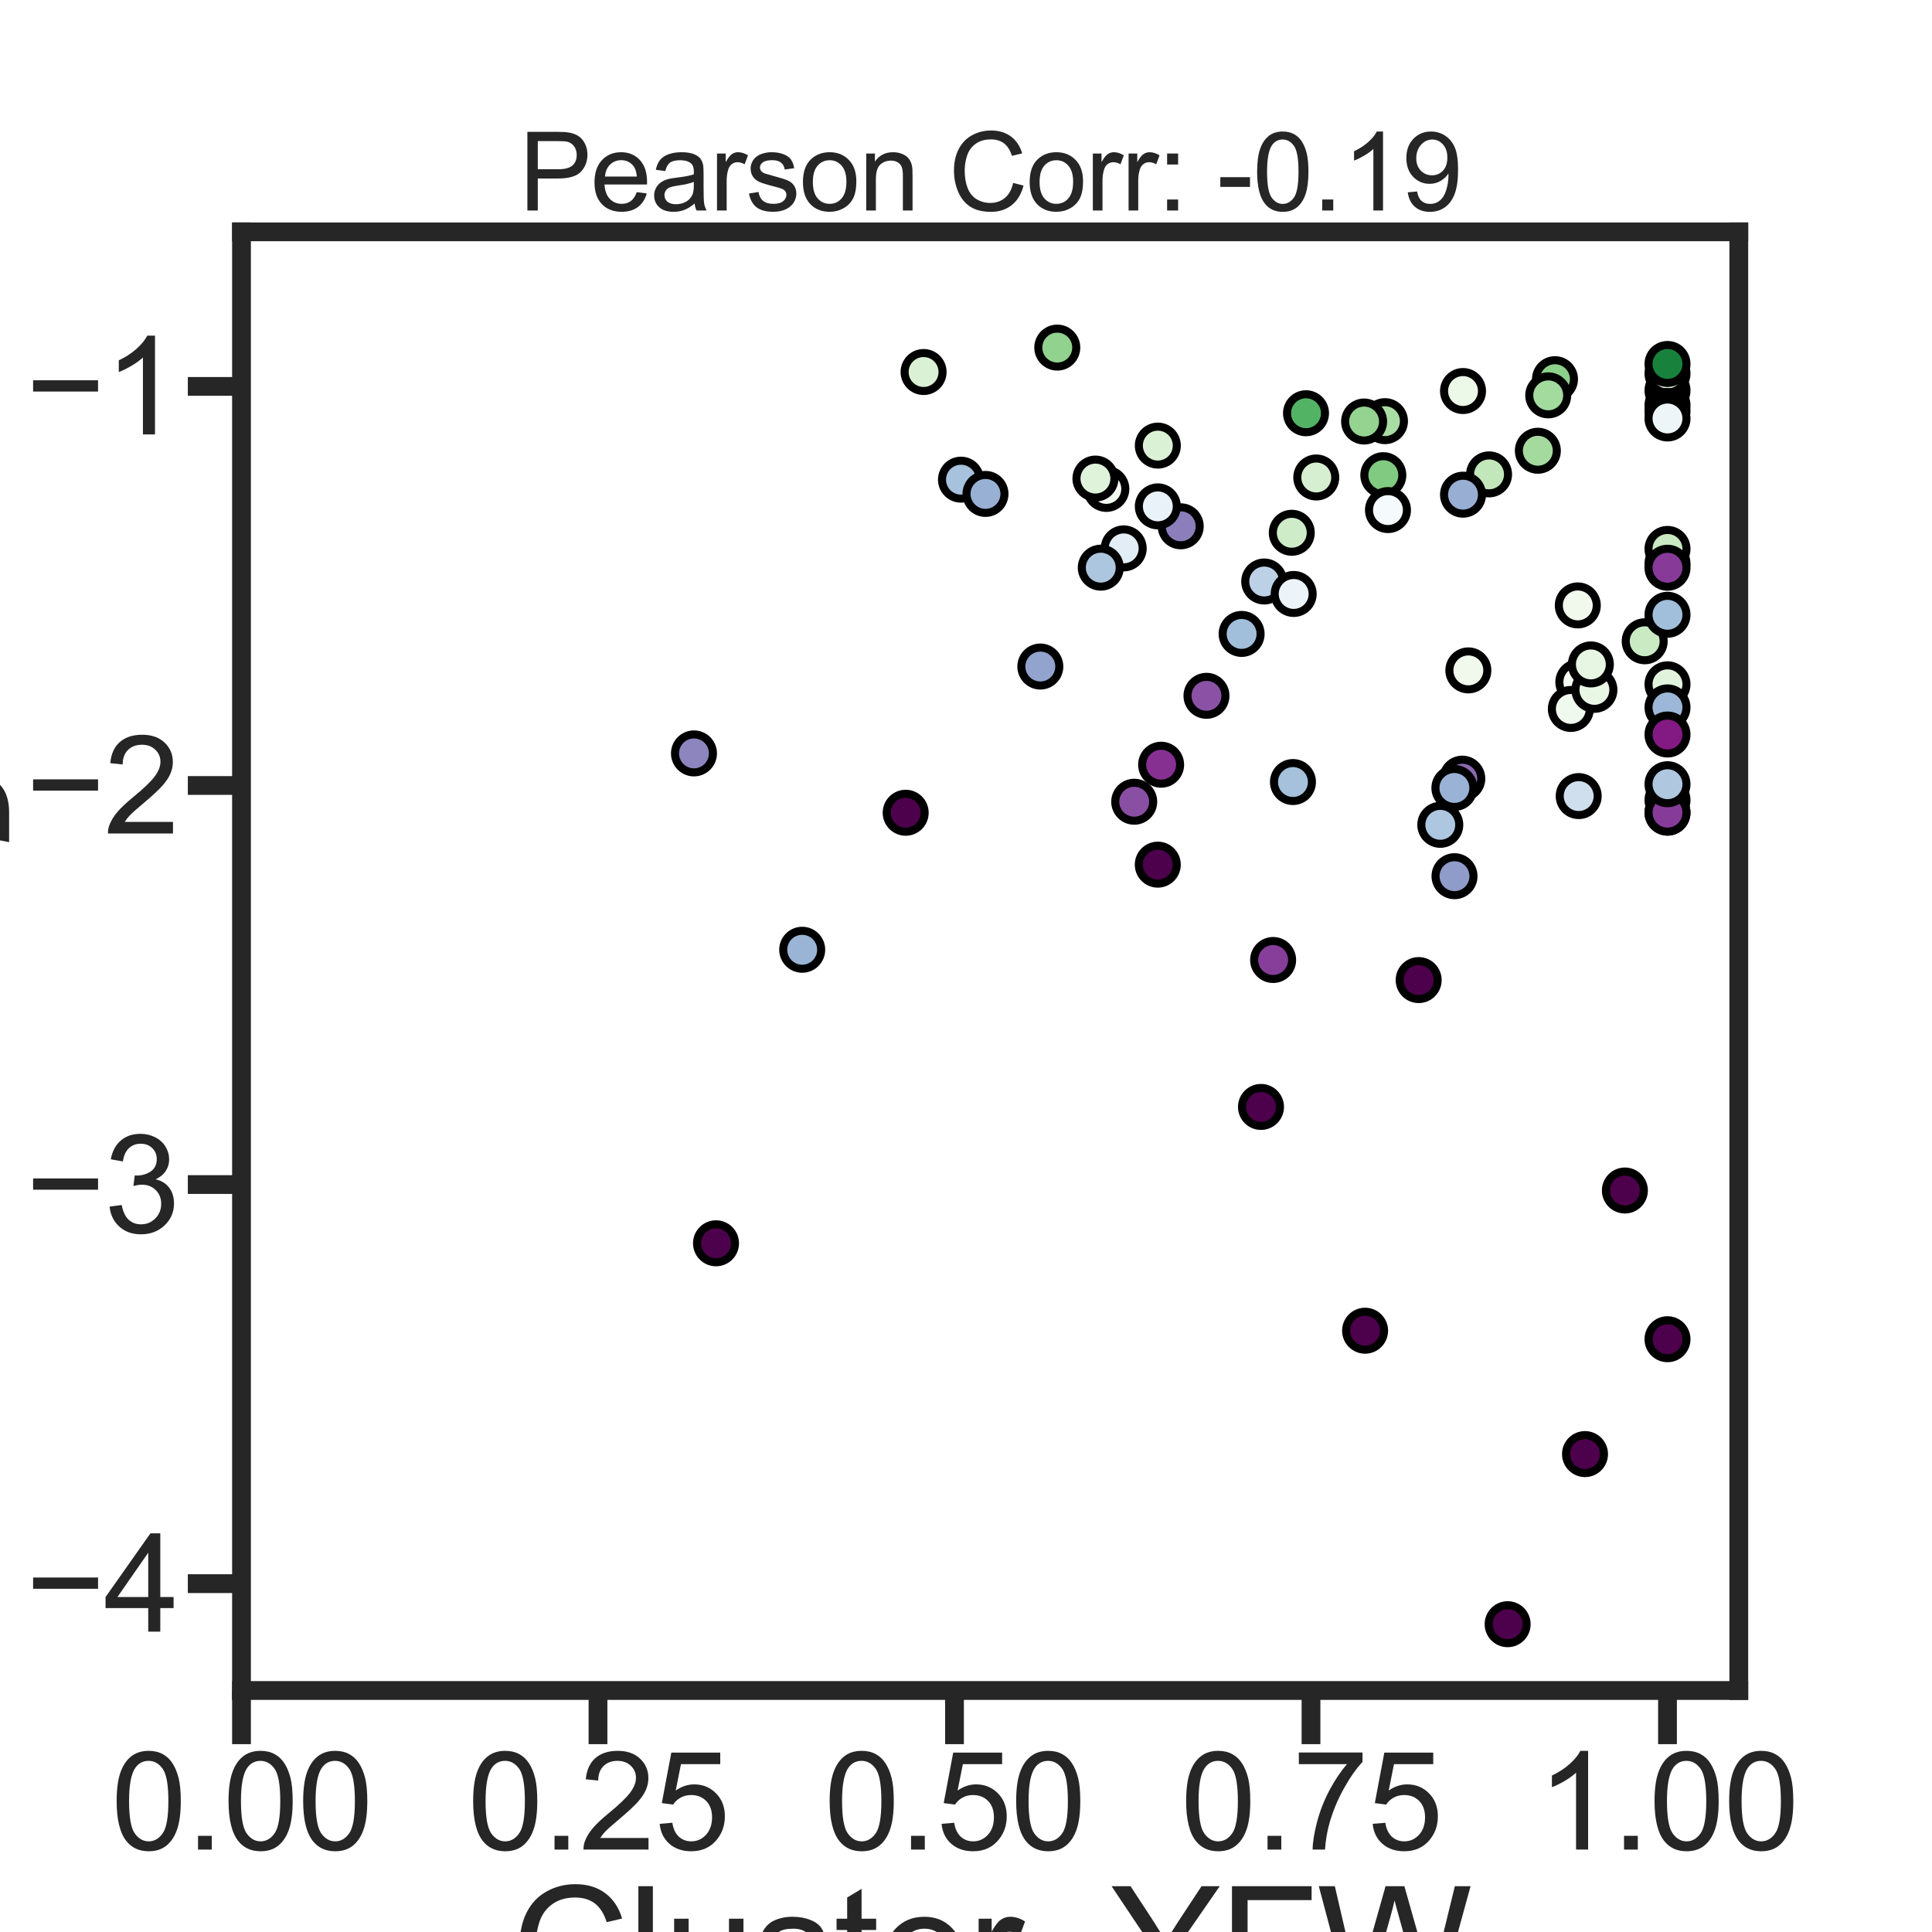 <?xml version="1.0" encoding="utf-8" standalone="no"?>
<!DOCTYPE svg PUBLIC "-//W3C//DTD SVG 1.1//EN"
  "http://www.w3.org/Graphics/SVG/1.1/DTD/svg11.dtd">
<svg xmlns:xlink="http://www.w3.org/1999/xlink" width="720pt" height="720pt" viewBox="0 0 720 720" xmlns="http://www.w3.org/2000/svg" version="1.1">
 <defs>
  <style type="text/css">*{stroke-linejoin: round; stroke-linecap: butt}</style>
 </defs>
 <g id="figure_1">
  <g id="patch_1">
   <path d="M 0 720 
L 720 720 
L 720 0 
L 0 0 
z
" style="fill: #ffffff"/>
  </g>
  <g id="axes_1">
   <g id="patch_2">
    <path d="M 90 630 
L 648 630 
L 648 86.4 
L 90 86.4 
z
" style="fill: #ffffff"/>
   </g>
   <g id="matplotlib.axis_1">
    <g id="xtick_1">
     <g id="line2d_1">
      <defs>
       <path id="m88e25bbb53" d="M 0 0 
L 0 20 
" style="stroke: #262626; stroke-width: 7"/>
      </defs>
      <g>
       <use xlink:href="#m88e25bbb53" x="90" y="630" style="fill: #262626; stroke: #262626; stroke-width: 7"/>
      </g>
     </g>
     <g id="text_1">
      <!-- 0.00 -->
      <g style="fill: #262626" transform="translate(41.348 689.289)scale(0.5 -0.5)">
       <defs>
        <path id="ArialMT-30" d="M 266 2259 
Q 266 3072 433 3567 
Q 600 4063 929 4331 
Q 1259 4600 1759 4600 
Q 2128 4600 2406 4451 
Q 2684 4303 2865 4023 
Q 3047 3744 3150 3342 
Q 3253 2941 3253 2259 
Q 3253 1453 3087 958 
Q 2922 463 2592 192 
Q 2263 -78 1759 -78 
Q 1097 -78 719 397 
Q 266 969 266 2259 
z
M 844 2259 
Q 844 1131 1108 757 
Q 1372 384 1759 384 
Q 2147 384 2411 759 
Q 2675 1134 2675 2259 
Q 2675 3391 2411 3762 
Q 2147 4134 1753 4134 
Q 1366 4134 1134 3806 
Q 844 3388 844 2259 
z
" transform="scale(0.016)"/>
        <path id="ArialMT-2e" d="M 581 0 
L 581 641 
L 1222 641 
L 1222 0 
L 581 0 
z
" transform="scale(0.016)"/>
       </defs>
       <use xlink:href="#ArialMT-30"/>
       <use xlink:href="#ArialMT-2e" x="55.615"/>
       <use xlink:href="#ArialMT-30" x="83.398"/>
       <use xlink:href="#ArialMT-30" x="139.014"/>
      </g>
     </g>
    </g>
    <g id="xtick_2">
     <g id="line2d_2">
      <g>
       <use xlink:href="#m88e25bbb53" x="222.857" y="630" style="fill: #262626; stroke: #262626; stroke-width: 7"/>
      </g>
     </g>
     <g id="text_2">
      <!-- 0.25 -->
      <g style="fill: #262626" transform="translate(174.205 689.289)scale(0.5 -0.5)">
       <defs>
        <path id="ArialMT-32" d="M 3222 541 
L 3222 0 
L 194 0 
Q 188 203 259 391 
Q 375 700 629 1000 
Q 884 1300 1366 1694 
Q 2113 2306 2375 2664 
Q 2638 3022 2638 3341 
Q 2638 3675 2398 3904 
Q 2159 4134 1775 4134 
Q 1369 4134 1125 3890 
Q 881 3647 878 3216 
L 300 3275 
Q 359 3922 746 4261 
Q 1134 4600 1788 4600 
Q 2447 4600 2831 4234 
Q 3216 3869 3216 3328 
Q 3216 3053 3103 2787 
Q 2991 2522 2730 2228 
Q 2469 1934 1863 1422 
Q 1356 997 1212 845 
Q 1069 694 975 541 
L 3222 541 
z
" transform="scale(0.016)"/>
        <path id="ArialMT-35" d="M 266 1200 
L 856 1250 
Q 922 819 1161 601 
Q 1400 384 1738 384 
Q 2144 384 2425 690 
Q 2706 997 2706 1503 
Q 2706 1984 2436 2262 
Q 2166 2541 1728 2541 
Q 1456 2541 1237 2417 
Q 1019 2294 894 2097 
L 366 2166 
L 809 4519 
L 3088 4519 
L 3088 3981 
L 1259 3981 
L 1013 2750 
Q 1425 3038 1878 3038 
Q 2478 3038 2890 2622 
Q 3303 2206 3303 1553 
Q 3303 931 2941 478 
Q 2500 -78 1738 -78 
Q 1113 -78 717 272 
Q 322 622 266 1200 
z
" transform="scale(0.016)"/>
       </defs>
       <use xlink:href="#ArialMT-30"/>
       <use xlink:href="#ArialMT-2e" x="55.615"/>
       <use xlink:href="#ArialMT-32" x="83.398"/>
       <use xlink:href="#ArialMT-35" x="139.014"/>
      </g>
     </g>
    </g>
    <g id="xtick_3">
     <g id="line2d_3">
      <g>
       <use xlink:href="#m88e25bbb53" x="355.714" y="630" style="fill: #262626; stroke: #262626; stroke-width: 7"/>
      </g>
     </g>
     <g id="text_3">
      <!-- 0.50 -->
      <g style="fill: #262626" transform="translate(307.062 689.289)scale(0.5 -0.5)">
       <use xlink:href="#ArialMT-30"/>
       <use xlink:href="#ArialMT-2e" x="55.615"/>
       <use xlink:href="#ArialMT-35" x="83.398"/>
       <use xlink:href="#ArialMT-30" x="139.014"/>
      </g>
     </g>
    </g>
    <g id="xtick_4">
     <g id="line2d_4">
      <g>
       <use xlink:href="#m88e25bbb53" x="488.571" y="630" style="fill: #262626; stroke: #262626; stroke-width: 7"/>
      </g>
     </g>
     <g id="text_4">
      <!-- 0.75 -->
      <g style="fill: #262626" transform="translate(439.919 689.289)scale(0.5 -0.5)">
       <defs>
        <path id="ArialMT-37" d="M 303 3981 
L 303 4522 
L 3269 4522 
L 3269 4084 
Q 2831 3619 2401 2847 
Q 1972 2075 1738 1259 
Q 1569 684 1522 0 
L 944 0 
Q 953 541 1156 1306 
Q 1359 2072 1739 2783 
Q 2119 3494 2547 3981 
L 303 3981 
z
" transform="scale(0.016)"/>
       </defs>
       <use xlink:href="#ArialMT-30"/>
       <use xlink:href="#ArialMT-2e" x="55.615"/>
       <use xlink:href="#ArialMT-37" x="83.398"/>
       <use xlink:href="#ArialMT-35" x="139.014"/>
      </g>
     </g>
    </g>
    <g id="xtick_5">
     <g id="line2d_5">
      <g>
       <use xlink:href="#m88e25bbb53" x="621.429" y="630" style="fill: #262626; stroke: #262626; stroke-width: 7"/>
      </g>
     </g>
     <g id="text_5">
      <!-- 1.00 -->
      <g style="fill: #262626" transform="translate(572.776 689.289)scale(0.5 -0.5)">
       <defs>
        <path id="ArialMT-31" d="M 2384 0 
L 1822 0 
L 1822 3584 
Q 1619 3391 1289 3197 
Q 959 3003 697 2906 
L 697 3450 
Q 1169 3672 1522 3987 
Q 1875 4303 2022 4600 
L 2384 4600 
L 2384 0 
z
" transform="scale(0.016)"/>
       </defs>
       <use xlink:href="#ArialMT-31"/>
       <use xlink:href="#ArialMT-2e" x="55.615"/>
       <use xlink:href="#ArialMT-30" x="83.398"/>
       <use xlink:href="#ArialMT-30" x="139.014"/>
      </g>
     </g>
    </g>
    <g id="text_6">
     <!-- Cluster_YFW -->
     <g style="fill: #262626" transform="translate(190.645 746.905)scale(0.6 -0.6)">
      <defs>
       <path id="ArialMT-43" d="M 3763 1606 
L 4369 1453 
Q 4178 706 3683 314 
Q 3188 -78 2472 -78 
Q 1731 -78 1267 223 
Q 803 525 561 1097 
Q 319 1669 319 2325 
Q 319 3041 592 3573 
Q 866 4106 1370 4382 
Q 1875 4659 2481 4659 
Q 3169 4659 3637 4309 
Q 4106 3959 4291 3325 
L 3694 3184 
Q 3534 3684 3231 3912 
Q 2928 4141 2469 4141 
Q 1941 4141 1586 3887 
Q 1231 3634 1087 3207 
Q 944 2781 944 2328 
Q 944 1744 1114 1308 
Q 1284 872 1643 656 
Q 2003 441 2422 441 
Q 2931 441 3284 734 
Q 3638 1028 3763 1606 
z
" transform="scale(0.016)"/>
       <path id="ArialMT-6c" d="M 409 0 
L 409 4581 
L 972 4581 
L 972 0 
L 409 0 
z
" transform="scale(0.016)"/>
       <path id="ArialMT-75" d="M 2597 0 
L 2597 488 
Q 2209 -75 1544 -75 
Q 1250 -75 995 37 
Q 741 150 617 320 
Q 494 491 444 738 
Q 409 903 409 1263 
L 409 3319 
L 972 3319 
L 972 1478 
Q 972 1038 1006 884 
Q 1059 663 1231 536 
Q 1403 409 1656 409 
Q 1909 409 2131 539 
Q 2353 669 2445 892 
Q 2538 1116 2538 1541 
L 2538 3319 
L 3100 3319 
L 3100 0 
L 2597 0 
z
" transform="scale(0.016)"/>
       <path id="ArialMT-73" d="M 197 991 
L 753 1078 
Q 800 744 1014 566 
Q 1228 388 1613 388 
Q 2000 388 2187 545 
Q 2375 703 2375 916 
Q 2375 1106 2209 1216 
Q 2094 1291 1634 1406 
Q 1016 1563 777 1677 
Q 538 1791 414 1992 
Q 291 2194 291 2438 
Q 291 2659 392 2848 
Q 494 3038 669 3163 
Q 800 3259 1026 3326 
Q 1253 3394 1513 3394 
Q 1903 3394 2198 3281 
Q 2494 3169 2634 2976 
Q 2775 2784 2828 2463 
L 2278 2388 
Q 2241 2644 2061 2787 
Q 1881 2931 1553 2931 
Q 1166 2931 1000 2803 
Q 834 2675 834 2503 
Q 834 2394 903 2306 
Q 972 2216 1119 2156 
Q 1203 2125 1616 2013 
Q 2213 1853 2448 1751 
Q 2684 1650 2818 1456 
Q 2953 1263 2953 975 
Q 2953 694 2789 445 
Q 2625 197 2315 61 
Q 2006 -75 1616 -75 
Q 969 -75 630 194 
Q 291 463 197 991 
z
" transform="scale(0.016)"/>
       <path id="ArialMT-74" d="M 1650 503 
L 1731 6 
Q 1494 -44 1306 -44 
Q 1000 -44 831 53 
Q 663 150 594 308 
Q 525 466 525 972 
L 525 2881 
L 113 2881 
L 113 3319 
L 525 3319 
L 525 4141 
L 1084 4478 
L 1084 3319 
L 1650 3319 
L 1650 2881 
L 1084 2881 
L 1084 941 
Q 1084 700 1114 631 
Q 1144 563 1211 522 
Q 1278 481 1403 481 
Q 1497 481 1650 503 
z
" transform="scale(0.016)"/>
       <path id="ArialMT-65" d="M 2694 1069 
L 3275 997 
Q 3138 488 2766 206 
Q 2394 -75 1816 -75 
Q 1088 -75 661 373 
Q 234 822 234 1631 
Q 234 2469 665 2931 
Q 1097 3394 1784 3394 
Q 2450 3394 2872 2941 
Q 3294 2488 3294 1666 
Q 3294 1616 3291 1516 
L 816 1516 
Q 847 969 1125 678 
Q 1403 388 1819 388 
Q 2128 388 2347 550 
Q 2566 713 2694 1069 
z
M 847 1978 
L 2700 1978 
Q 2663 2397 2488 2606 
Q 2219 2931 1791 2931 
Q 1403 2931 1139 2672 
Q 875 2413 847 1978 
z
" transform="scale(0.016)"/>
       <path id="ArialMT-72" d="M 416 0 
L 416 3319 
L 922 3319 
L 922 2816 
Q 1116 3169 1280 3281 
Q 1444 3394 1641 3394 
Q 1925 3394 2219 3213 
L 2025 2691 
Q 1819 2813 1613 2813 
Q 1428 2813 1281 2702 
Q 1134 2591 1072 2394 
Q 978 2094 978 1738 
L 978 0 
L 416 0 
z
" transform="scale(0.016)"/>
       <path id="ArialMT-5f" d="M -97 -1272 
L -97 -866 
L 3631 -866 
L 3631 -1272 
L -97 -1272 
z
" transform="scale(0.016)"/>
       <path id="ArialMT-59" d="M 1784 0 
L 1784 1941 
L 19 4581 
L 756 4581 
L 1659 3200 
Q 1909 2813 2125 2425 
Q 2331 2784 2625 3234 
L 3513 4581 
L 4219 4581 
L 2391 1941 
L 2391 0 
L 1784 0 
z
" transform="scale(0.016)"/>
       <path id="ArialMT-46" d="M 525 0 
L 525 4581 
L 3616 4581 
L 3616 4041 
L 1131 4041 
L 1131 2622 
L 3281 2622 
L 3281 2081 
L 1131 2081 
L 1131 0 
L 525 0 
z
" transform="scale(0.016)"/>
       <path id="ArialMT-57" d="M 1294 0 
L 78 4581 
L 700 4581 
L 1397 1578 
Q 1509 1106 1591 641 
Q 1766 1375 1797 1488 
L 2669 4581 
L 3400 4581 
L 4056 2263 
Q 4303 1400 4413 641 
Q 4500 1075 4641 1638 
L 5359 4581 
L 5969 4581 
L 4713 0 
L 4128 0 
L 3163 3491 
Q 3041 3928 3019 4028 
Q 2947 3713 2884 3491 
L 1913 0 
L 1294 0 
z
" transform="scale(0.016)"/>
      </defs>
      <use xlink:href="#ArialMT-43"/>
      <use xlink:href="#ArialMT-6c" x="72.217"/>
      <use xlink:href="#ArialMT-75" x="94.434"/>
      <use xlink:href="#ArialMT-73" x="150.049"/>
      <use xlink:href="#ArialMT-74" x="200.049"/>
      <use xlink:href="#ArialMT-65" x="227.832"/>
      <use xlink:href="#ArialMT-72" x="283.447"/>
      <use xlink:href="#ArialMT-5f" x="316.748"/>
      <use xlink:href="#ArialMT-59" x="372.363"/>
      <use xlink:href="#ArialMT-46" x="439.062"/>
      <use xlink:href="#ArialMT-57" x="500.146"/>
     </g>
    </g>
   </g>
   <g id="matplotlib.axis_2">
    <g id="ytick_1">
     <g id="line2d_6">
      <defs>
       <path id="m5e2b779345" d="M 0 0 
L -20 0 
" style="stroke: #262626; stroke-width: 7"/>
      </defs>
      <g>
       <use xlink:href="#m5e2b779345" x="90" y="590.175" style="fill: #262626; stroke: #262626; stroke-width: 7"/>
      </g>
     </g>
     <g id="text_7">
      <!-- −4 -->
      <g style="fill: #262626" transform="translate(9.492 608.07)scale(0.5 -0.5)">
       <defs>
        <path id="ArialMT-2212" d="M 3381 1997 
L 356 1997 
L 356 2522 
L 3381 2522 
L 3381 1997 
z
" transform="scale(0.016)"/>
        <path id="ArialMT-34" d="M 2069 0 
L 2069 1097 
L 81 1097 
L 81 1613 
L 2172 4581 
L 2631 4581 
L 2631 1613 
L 3250 1613 
L 3250 1097 
L 2631 1097 
L 2631 0 
L 2069 0 
z
M 2069 1613 
L 2069 3678 
L 634 1613 
L 2069 1613 
z
" transform="scale(0.016)"/>
       </defs>
       <use xlink:href="#ArialMT-2212"/>
       <use xlink:href="#ArialMT-34" x="58.398"/>
      </g>
     </g>
    </g>
    <g id="ytick_2">
     <g id="line2d_7">
      <g>
       <use xlink:href="#m5e2b779345" x="90" y="441.449" style="fill: #262626; stroke: #262626; stroke-width: 7"/>
      </g>
     </g>
     <g id="text_8">
      <!-- −3 -->
      <g style="fill: #262626" transform="translate(9.492 459.344)scale(0.5 -0.5)">
       <defs>
        <path id="ArialMT-33" d="M 269 1209 
L 831 1284 
Q 928 806 1161 595 
Q 1394 384 1728 384 
Q 2125 384 2398 659 
Q 2672 934 2672 1341 
Q 2672 1728 2419 1979 
Q 2166 2231 1775 2231 
Q 1616 2231 1378 2169 
L 1441 2663 
Q 1497 2656 1531 2656 
Q 1891 2656 2178 2843 
Q 2466 3031 2466 3422 
Q 2466 3731 2256 3934 
Q 2047 4138 1716 4138 
Q 1388 4138 1169 3931 
Q 950 3725 888 3313 
L 325 3413 
Q 428 3978 793 4289 
Q 1159 4600 1703 4600 
Q 2078 4600 2393 4439 
Q 2709 4278 2876 4000 
Q 3044 3722 3044 3409 
Q 3044 3113 2884 2869 
Q 2725 2625 2413 2481 
Q 2819 2388 3044 2092 
Q 3269 1797 3269 1353 
Q 3269 753 2831 336 
Q 2394 -81 1725 -81 
Q 1122 -81 723 278 
Q 325 638 269 1209 
z
" transform="scale(0.016)"/>
       </defs>
       <use xlink:href="#ArialMT-2212"/>
       <use xlink:href="#ArialMT-33" x="58.398"/>
      </g>
     </g>
    </g>
    <g id="ytick_3">
     <g id="line2d_8">
      <g>
       <use xlink:href="#m5e2b779345" x="90" y="292.724" style="fill: #262626; stroke: #262626; stroke-width: 7"/>
      </g>
     </g>
     <g id="text_9">
      <!-- −2 -->
      <g style="fill: #262626" transform="translate(9.492 310.618)scale(0.5 -0.5)">
       <use xlink:href="#ArialMT-2212"/>
       <use xlink:href="#ArialMT-32" x="58.398"/>
      </g>
     </g>
    </g>
    <g id="ytick_4">
     <g id="line2d_9">
      <g>
       <use xlink:href="#m5e2b779345" x="90" y="143.998" style="fill: #262626; stroke: #262626; stroke-width: 7"/>
      </g>
     </g>
     <g id="text_10">
      <!-- −1 -->
      <g style="fill: #262626" transform="translate(9.492 161.892)scale(0.5 -0.5)">
       <use xlink:href="#ArialMT-2212"/>
       <use xlink:href="#ArialMT-31" x="58.398"/>
      </g>
     </g>
    </g>
    <g id="text_11">
     <!-- $\Delta S/k_B$  -->
     <g style="fill: #262626" transform="translate(-6.433 449.1)rotate(-90)scale(0.6 -0.6)">
      <defs>
       <path id="DejaVuSans-394" d="M 2188 4044 
L 906 525 
L 3472 525 
L 2188 4044 
z
M 50 0 
L 1831 4666 
L 2547 4666 
L 4325 0 
L 50 0 
z
" transform="scale(0.016)"/>
       <path id="DejaVuSans-Oblique-53" d="M 3859 4513 
L 3738 3897 
Q 3422 4066 3111 4152 
Q 2800 4238 2509 4238 
Q 1944 4238 1609 3991 
Q 1275 3744 1275 3334 
Q 1275 3109 1398 2989 
Q 1522 2869 2034 2731 
L 2413 2638 
Q 3053 2472 3303 2217 
Q 3553 1963 3553 1503 
Q 3553 797 2998 353 
Q 2444 -91 1538 -91 
Q 1166 -91 791 -17 
Q 416 56 38 206 
L 166 856 
Q 513 641 861 531 
Q 1209 422 1556 422 
Q 2147 422 2503 684 
Q 2859 947 2859 1369 
Q 2859 1650 2717 1795 
Q 2575 1941 2106 2059 
L 1728 2156 
Q 1081 2325 845 2545 
Q 609 2766 609 3163 
Q 609 3859 1145 4304 
Q 1681 4750 2541 4750 
Q 2875 4750 3203 4690 
Q 3531 4631 3859 4513 
z
" transform="scale(0.016)"/>
       <path id="DejaVuSans-2f" d="M 1625 4666 
L 2156 4666 
L 531 -594 
L 0 -594 
L 1625 4666 
z
" transform="scale(0.016)"/>
       <path id="DejaVuSans-Oblique-6b" d="M 1172 4863 
L 1747 4863 
L 1197 2028 
L 3169 3500 
L 3916 3500 
L 1716 1825 
L 3322 0 
L 2625 0 
L 1131 1709 
L 800 0 
L 225 0 
L 1172 4863 
z
" transform="scale(0.016)"/>
       <path id="DejaVuSans-Oblique-42" d="M 1081 4666 
L 2694 4666 
Q 3350 4666 3675 4422 
Q 4000 4178 4000 3688 
Q 4000 3238 3720 2911 
Q 3441 2584 2988 2516 
Q 3375 2428 3569 2181 
Q 3763 1934 3763 1522 
Q 3763 819 3242 409 
Q 2722 0 1819 0 
L 172 0 
L 1081 4666 
z
M 1234 2228 
L 903 519 
L 1919 519 
Q 2491 519 2800 781 
Q 3109 1044 3109 1522 
Q 3109 1891 2904 2059 
Q 2700 2228 2247 2228 
L 1234 2228 
z
M 1606 4147 
L 1331 2741 
L 2272 2741 
Q 2775 2741 3058 2959 
Q 3341 3178 3341 3566 
Q 3341 3869 3150 4008 
Q 2959 4147 2541 4147 
L 1606 4147 
z
" transform="scale(0.016)"/>
       <path id="ArialMT-20" transform="scale(0.016)"/>
      </defs>
      <use xlink:href="#DejaVuSans-394" transform="translate(0 0.016)"/>
      <use xlink:href="#DejaVuSans-Oblique-53" transform="translate(68.408 0.016)"/>
      <use xlink:href="#DejaVuSans-2f" transform="translate(131.885 0.016)"/>
      <use xlink:href="#DejaVuSans-Oblique-6b" transform="translate(165.576 0.016)"/>
      <use xlink:href="#DejaVuSans-Oblique-42" transform="translate(223.486 -16.391)scale(0.7)"/>
      <use xlink:href="#ArialMT-20" transform="translate(274.243 0.016)"/>
     </g>
    </g>
   </g>
   <g id="PathCollection_1">
    <defs>
     <path id="C0_0_d51d0d1102" d="M 0 7.071 
C 1.875 7.071 3.674 6.326 5 5 
C 6.326 3.674 7.071 1.875 7.071 -0 
C 7.071 -1.875 6.326 -3.674 5 -5 
C 3.674 -6.326 1.875 -7.071 0 -7.071 
C -1.875 -7.071 -3.674 -6.326 -5 -5 
C -6.326 -3.674 -7.071 -1.875 -7.071 0 
C -7.071 1.875 -6.326 3.674 -5 5 
C -3.674 6.326 -1.875 7.071 0 7.071 
z
"/>
    </defs>
    <g clip-path="url(#p46acad8aa3)">
     <use xlink:href="#C0_0_d51d0d1102" x="588.2" y="254.188" style="fill: #f4fbf2; stroke: #000000; stroke-width: 3"/>
    </g>
    <g clip-path="url(#p46acad8aa3)">
     <use xlink:href="#C0_0_d51d0d1102" x="547.21" y="249.835" style="fill: #f0f9ec; stroke: #000000; stroke-width: 3"/>
    </g>
    <g clip-path="url(#p46acad8aa3)">
     <use xlink:href="#C0_0_d51d0d1102" x="585.406" y="264.205" style="fill: #f0f9ed; stroke: #000000; stroke-width: 3"/>
    </g>
    <g clip-path="url(#p46acad8aa3)">
     <use xlink:href="#C0_0_d51d0d1102" x="621.429" y="255.021" style="fill: #e1f3dc; stroke: #000000; stroke-width: 3"/>
    </g>
    <g clip-path="url(#p46acad8aa3)">
     <use xlink:href="#C0_0_d51d0d1102" x="594.194" y="257.091" style="fill: #e9f7e5; stroke: #000000; stroke-width: 3"/>
    </g>
    <g clip-path="url(#p46acad8aa3)">
     <use xlink:href="#C0_0_d51d0d1102" x="612.93" y="238.986" style="fill: #caeac3; stroke: #000000; stroke-width: 3"/>
    </g>
    <g clip-path="url(#p46acad8aa3)">
     <use xlink:href="#C0_0_d51d0d1102" x="-441.429" y="197.374" style="fill: #e8f6e4; stroke: #000000; stroke-width: 3"/>
    </g>
    <g clip-path="url(#p46acad8aa3)">
     <use xlink:href="#C0_0_d51d0d1102" x="516.137" y="156.951" style="fill: #aadda4; stroke: #000000; stroke-width: 3"/>
    </g>
    <g clip-path="url(#p46acad8aa3)">
     <use xlink:href="#C0_0_d51d0d1102" x="-441.429" y="149.775" style="fill: #84cc83; stroke: #000000; stroke-width: 3"/>
    </g>
    <g clip-path="url(#p46acad8aa3)">
     <use xlink:href="#C0_0_d51d0d1102" x="508.36" y="157.089" style="fill: #94d390; stroke: #000000; stroke-width: 3"/>
    </g>
    <g clip-path="url(#p46acad8aa3)">
     <use xlink:href="#C0_0_d51d0d1102" x="490.537" y="177.944" style="fill: #d6efd0; stroke: #000000; stroke-width: 3"/>
    </g>
    <g clip-path="url(#p46acad8aa3)">
     <use xlink:href="#C0_0_d51d0d1102" x="621.429" y="145.515" style="fill: #c3e7bc; stroke: #000000; stroke-width: 3"/>
    </g>
    <g clip-path="url(#p46acad8aa3)">
     <use xlink:href="#C0_0_d51d0d1102" x="412.302" y="182.202" style="fill: #f4fbf2; stroke: #000000; stroke-width: 3"/>
    </g>
    <g clip-path="url(#p46acad8aa3)">
     <use xlink:href="#C0_0_d51d0d1102" x="-441.429" y="214.864" style="fill: #a8dca2; stroke: #000000; stroke-width: 3"/>
    </g>
    <g clip-path="url(#p46acad8aa3)">
     <use xlink:href="#C0_0_d51d0d1102" x="554.929" y="176.786" style="fill: #c2e7bb; stroke: #000000; stroke-width: 3"/>
    </g>
    <g clip-path="url(#p46acad8aa3)">
     <use xlink:href="#C0_0_d51d0d1102" x="621.429" y="151.029" style="fill: #46ae60; stroke: #000000; stroke-width: 3"/>
    </g>
    <g clip-path="url(#p46acad8aa3)">
     <use xlink:href="#C0_0_d51d0d1102" x="573.113" y="167.978" style="fill: #a4da9e; stroke: #000000; stroke-width: 3"/>
    </g>
    <g clip-path="url(#p46acad8aa3)">
     <use xlink:href="#C0_0_d51d0d1102" x="545.223" y="145.726" style="fill: #ecf8e8; stroke: #000000; stroke-width: 3"/>
    </g>
    <g clip-path="url(#p46acad8aa3)">
     <use xlink:href="#C0_0_d51d0d1102" x="621.429" y="139.213" style="fill: #ddf2d8; stroke: #000000; stroke-width: 3"/>
    </g>
    <g clip-path="url(#p46acad8aa3)">
     <use xlink:href="#C0_0_d51d0d1102" x="-441.429" y="124.077" style="fill: #2d954d; stroke: #000000; stroke-width: 3"/>
    </g>
    <g clip-path="url(#p46acad8aa3)">
     <use xlink:href="#C0_0_d51d0d1102" x="-441.429" y="111.109" style="fill: #6dc072; stroke: #000000; stroke-width: 3"/>
    </g>
    <g clip-path="url(#p46acad8aa3)">
     <use xlink:href="#C0_0_d51d0d1102" x="486.711" y="154.005" style="fill: #52b365; stroke: #000000; stroke-width: 3"/>
    </g>
    <g clip-path="url(#p46acad8aa3)">
     <use xlink:href="#C0_0_d51d0d1102" x="621.429" y="210.031" style="fill: #f1faee; stroke: #000000; stroke-width: 3"/>
    </g>
    <g clip-path="url(#p46acad8aa3)">
     <use xlink:href="#C0_0_d51d0d1102" x="-441.429" y="145.309" style="fill: #75c477; stroke: #000000; stroke-width: 3"/>
    </g>
    <g clip-path="url(#p46acad8aa3)">
     <use xlink:href="#C0_0_d51d0d1102" x="-441.429" y="151.379" style="fill: #84cc83; stroke: #000000; stroke-width: 3"/>
    </g>
    <g clip-path="url(#p46acad8aa3)">
     <use xlink:href="#C0_0_d51d0d1102" x="344.195" y="138.64" style="fill: #dbf1d6; stroke: #000000; stroke-width: 3"/>
    </g>
    <g clip-path="url(#p46acad8aa3)">
     <use xlink:href="#C0_0_d51d0d1102" x="481.409" y="198.551" style="fill: #ceecc8; stroke: #000000; stroke-width: 3"/>
    </g>
    <g clip-path="url(#p46acad8aa3)">
     <use xlink:href="#C0_0_d51d0d1102" x="-441.429" y="166.859" style="fill: #d8f0d2; stroke: #000000; stroke-width: 3"/>
    </g>
    <g clip-path="url(#p46acad8aa3)">
     <use xlink:href="#C0_0_d51d0d1102" x="515.525" y="177.082" style="fill: #81ca81; stroke: #000000; stroke-width: 3"/>
    </g>
    <g clip-path="url(#p46acad8aa3)">
     <use xlink:href="#C0_0_d51d0d1102" x="592.867" y="247.61" style="fill: #e7f6e2; stroke: #000000; stroke-width: 3"/>
    </g>
    <g clip-path="url(#p46acad8aa3)">
     <use xlink:href="#C0_0_d51d0d1102" x="621.429" y="135.638" style="fill: #18823d; stroke: #000000; stroke-width: 3"/>
    </g>
    <g clip-path="url(#p46acad8aa3)">
     <use xlink:href="#C0_0_d51d0d1102" x="587.998" y="225.621" style="fill: #f0f9ec; stroke: #000000; stroke-width: 3"/>
    </g>
    <g clip-path="url(#p46acad8aa3)">
     <use xlink:href="#C0_0_d51d0d1102" x="394.016" y="129.538" style="fill: #91d28e; stroke: #000000; stroke-width: 3"/>
    </g>
    <g clip-path="url(#p46acad8aa3)">
     <use xlink:href="#C0_0_d51d0d1102" x="-441.429" y="212.811" style="fill: #f6fcf4; stroke: #000000; stroke-width: 3"/>
    </g>
    <g clip-path="url(#p46acad8aa3)">
     <use xlink:href="#C0_0_d51d0d1102" x="408.236" y="178.353" style="fill: #dff3da; stroke: #000000; stroke-width: 3"/>
    </g>
    <g clip-path="url(#p46acad8aa3)">
     <use xlink:href="#C0_0_d51d0d1102" x="621.429" y="204.568" style="fill: #c8e9c1; stroke: #000000; stroke-width: 3"/>
    </g>
    <g clip-path="url(#p46acad8aa3)">
     <use xlink:href="#C0_0_d51d0d1102" x="431.489" y="166.067" style="fill: #dbf1d6; stroke: #000000; stroke-width: 3"/>
    </g>
    <g clip-path="url(#p46acad8aa3)">
     <use xlink:href="#C0_0_d51d0d1102" x="579.497" y="141.313" style="fill: #8dd08a; stroke: #000000; stroke-width: 3"/>
    </g>
    <g clip-path="url(#p46acad8aa3)">
     <use xlink:href="#C0_0_d51d0d1102" x="576.982" y="147.336" style="fill: #a3da9d; stroke: #000000; stroke-width: 3"/>
    </g>
   </g>
   <g id="PathCollection_2">
    <defs>
     <path id="C1_0_5717fd4e8c" d="M 0 7.071 
C 1.875 7.071 3.674 6.326 5 5 
C 6.326 3.674 7.071 1.875 7.071 -0 
C 7.071 -1.875 6.326 -3.674 5 -5 
C 3.674 -6.326 1.875 -7.071 0 -7.071 
C -1.875 -7.071 -3.674 -6.326 -5 -5 
C -6.326 -3.674 -7.071 -1.875 -7.071 0 
C -7.071 1.875 -6.326 3.674 -5 5 
C -3.674 6.326 -1.875 7.071 0 7.071 
z
"/>
    </defs>
    <g clip-path="url(#p46acad8aa3)">
     <use xlink:href="#C1_0_5717fd4e8c" x="298.957" y="353.948" style="fill: #9ab4d6; stroke: #000000; stroke-width: 3"/>
    </g>
    <g clip-path="url(#p46acad8aa3)">
     <use xlink:href="#C1_0_5717fd4e8c" x="-441.429" y="355.037" style="fill: #8c6ab1; stroke: #000000; stroke-width: 3"/>
    </g>
    <g clip-path="url(#p46acad8aa3)">
     <use xlink:href="#C1_0_5717fd4e8c" x="536.753" y="307.392" style="fill: #adc7e0; stroke: #000000; stroke-width: 3"/>
    </g>
    <g clip-path="url(#p46acad8aa3)">
     <use xlink:href="#C1_0_5717fd4e8c" x="757.347" y="501.201" style="fill: #4d004b; stroke: #000000; stroke-width: 3"/>
    </g>
    <g clip-path="url(#p46acad8aa3)">
     <use xlink:href="#C1_0_5717fd4e8c" x="677.672" y="466.077" style="fill: #4d004b; stroke: #000000; stroke-width: 3"/>
    </g>
    <g clip-path="url(#p46acad8aa3)">
     <use xlink:href="#C1_0_5717fd4e8c" x="561.855" y="605.291" style="fill: #4d004b; stroke: #000000; stroke-width: 3"/>
    </g>
    <g clip-path="url(#p46acad8aa3)">
     <use xlink:href="#C1_0_5717fd4e8c" x="588.335" y="296.677" style="fill: #cfdfed; stroke: #000000; stroke-width: 3"/>
    </g>
    <g clip-path="url(#p46acad8aa3)">
     <use xlink:href="#C1_0_5717fd4e8c" x="431.472" y="322.23" style="fill: #4d004b; stroke: #000000; stroke-width: 3"/>
    </g>
    <g clip-path="url(#p46acad8aa3)">
     <use xlink:href="#C1_0_5717fd4e8c" x="621.429" y="211.579" style="fill: #873a98; stroke: #000000; stroke-width: 3"/>
    </g>
    <g clip-path="url(#p46acad8aa3)">
     <use xlink:href="#C1_0_5717fd4e8c" x="-441.429" y="253.098" style="fill: #8c8cc1; stroke: #000000; stroke-width: 3"/>
    </g>
    <g clip-path="url(#p46acad8aa3)">
     <use xlink:href="#C1_0_5717fd4e8c" x="337.521" y="302.888" style="fill: #4d004b; stroke: #000000; stroke-width: 3"/>
    </g>
    <g clip-path="url(#p46acad8aa3)">
     <use xlink:href="#C1_0_5717fd4e8c" x="471.137" y="216.71" style="fill: #bcd1e5; stroke: #000000; stroke-width: 3"/>
    </g>
    <g clip-path="url(#p46acad8aa3)">
     <use xlink:href="#C1_0_5717fd4e8c" x="621.429" y="229.109" style="fill: #a1bedb; stroke: #000000; stroke-width: 3"/>
    </g>
    <g clip-path="url(#p46acad8aa3)">
     <use xlink:href="#C1_0_5717fd4e8c" x="-441.429" y="224.202" style="fill: #9bb6d7; stroke: #000000; stroke-width: 3"/>
    </g>
    <g clip-path="url(#p46acad8aa3)">
     <use xlink:href="#C1_0_5717fd4e8c" x="418.771" y="204.369" style="fill: #e2edf5; stroke: #000000; stroke-width: 3"/>
    </g>
    <g clip-path="url(#p46acad8aa3)">
     <use xlink:href="#C1_0_5717fd4e8c" x="621.429" y="298.162" style="fill: #8a51a5; stroke: #000000; stroke-width: 3"/>
    </g>
    <g clip-path="url(#p46acad8aa3)">
     <use xlink:href="#C1_0_5717fd4e8c" x="481.848" y="291.443" style="fill: #a5c1dc; stroke: #000000; stroke-width: 3"/>
    </g>
    <g clip-path="url(#p46acad8aa3)">
     <use xlink:href="#C1_0_5717fd4e8c" x="528.698" y="365.248" style="fill: #4d004b; stroke: #000000; stroke-width: 3"/>
    </g>
    <g clip-path="url(#p46acad8aa3)">
     <use xlink:href="#C1_0_5717fd4e8c" x="621.429" y="499.087" style="fill: #4d004b; stroke: #000000; stroke-width: 3"/>
    </g>
    <g clip-path="url(#p46acad8aa3)">
     <use xlink:href="#C1_0_5717fd4e8c" x="-441.429" y="177.879" style="fill: #a9c4de; stroke: #000000; stroke-width: 3"/>
    </g>
    <g clip-path="url(#p46acad8aa3)">
     <use xlink:href="#C1_0_5717fd4e8c" x="544.952" y="290.184" style="fill: #8c69b0; stroke: #000000; stroke-width: 3"/>
    </g>
    <g clip-path="url(#p46acad8aa3)">
     <use xlink:href="#C1_0_5717fd4e8c" x="545.223" y="184.353" style="fill: #98aed3; stroke: #000000; stroke-width: 3"/>
    </g>
    <g clip-path="url(#p46acad8aa3)">
     <use xlink:href="#C1_0_5717fd4e8c" x="440.02" y="196.139" style="fill: #8c7eba; stroke: #000000; stroke-width: 3"/>
    </g>
    <g clip-path="url(#p46acad8aa3)">
     <use xlink:href="#C1_0_5717fd4e8c" x="605.549" y="443.668" style="fill: #4d004b; stroke: #000000; stroke-width: 3"/>
    </g>
    <g clip-path="url(#p46acad8aa3)">
     <use xlink:href="#C1_0_5717fd4e8c" x="590.686" y="541.896" style="fill: #4d004b; stroke: #000000; stroke-width: 3"/>
    </g>
    <g clip-path="url(#p46acad8aa3)">
     <use xlink:href="#C1_0_5717fd4e8c" x="517.256" y="190.092" style="fill: #f5fafc; stroke: #000000; stroke-width: 3"/>
    </g>
    <g clip-path="url(#p46acad8aa3)">
     <use xlink:href="#C1_0_5717fd4e8c" x="621.429" y="153.156" style="fill: #f3f9fc; stroke: #000000; stroke-width: 3"/>
    </g>
    <g clip-path="url(#p46acad8aa3)">
     <use xlink:href="#C1_0_5717fd4e8c" x="-441.429" y="218.935" style="fill: #bcd1e5; stroke: #000000; stroke-width: 3"/>
    </g>
    <g clip-path="url(#p46acad8aa3)">
     <use xlink:href="#C1_0_5717fd4e8c" x="387.701" y="248.4" style="fill: #92a3cd; stroke: #000000; stroke-width: 3"/>
    </g>
    <g clip-path="url(#p46acad8aa3)">
     <use xlink:href="#C1_0_5717fd4e8c" x="621.429" y="263.626" style="fill: #9cb7d7; stroke: #000000; stroke-width: 3"/>
    </g>
    <g clip-path="url(#p46acad8aa3)">
     <use xlink:href="#C1_0_5717fd4e8c" x="258.624" y="280.77" style="fill: #8c85be; stroke: #000000; stroke-width: 3"/>
    </g>
    <g clip-path="url(#p46acad8aa3)">
     <use xlink:href="#C1_0_5717fd4e8c" x="410.226" y="211.55" style="fill: #acc6df; stroke: #000000; stroke-width: 3"/>
    </g>
    <g clip-path="url(#p46acad8aa3)">
     <use xlink:href="#C1_0_5717fd4e8c" x="-441.429" y="260.768" style="fill: #a0bddb; stroke: #000000; stroke-width: 3"/>
    </g>
    <g clip-path="url(#p46acad8aa3)">
     <use xlink:href="#C1_0_5717fd4e8c" x="-441.429" y="224.195" style="fill: #f0f7fa; stroke: #000000; stroke-width: 3"/>
    </g>
    <g clip-path="url(#p46acad8aa3)">
     <use xlink:href="#C1_0_5717fd4e8c" x="621.429" y="155.954" style="fill: #edf5f9; stroke: #000000; stroke-width: 3"/>
    </g>
    <g clip-path="url(#p46acad8aa3)">
     <use xlink:href="#C1_0_5717fd4e8c" x="358.129" y="178.757" style="fill: #a6c2dd; stroke: #000000; stroke-width: 3"/>
    </g>
    <g clip-path="url(#p46acad8aa3)">
     <use xlink:href="#C1_0_5717fd4e8c" x="422.688" y="298.783" style="fill: #894fa3; stroke: #000000; stroke-width: 3"/>
    </g>
    <g clip-path="url(#p46acad8aa3)">
     <use xlink:href="#C1_0_5717fd4e8c" x="-441.429" y="325.888" style="fill: #4d004b; stroke: #000000; stroke-width: 3"/>
    </g>
    <g clip-path="url(#p46acad8aa3)">
     <use xlink:href="#C1_0_5717fd4e8c" x="367.263" y="184.068" style="fill: #98b0d3; stroke: #000000; stroke-width: 3"/>
    </g>
    <g clip-path="url(#p46acad8aa3)">
     <use xlink:href="#C1_0_5717fd4e8c" x="482.119" y="221.354" style="fill: #ecf4f9; stroke: #000000; stroke-width: 3"/>
    </g>
    <g clip-path="url(#p46acad8aa3)">
     <use xlink:href="#C1_0_5717fd4e8c" x="542.01" y="293.65" style="fill: #99b2d5; stroke: #000000; stroke-width: 3"/>
    </g>
    <g clip-path="url(#p46acad8aa3)">
     <use xlink:href="#C1_0_5717fd4e8c" x="621.429" y="273.733" style="fill: #831a83; stroke: #000000; stroke-width: 3"/>
    </g>
    <g clip-path="url(#p46acad8aa3)">
     <use xlink:href="#C1_0_5717fd4e8c" x="432.716" y="284.985" style="fill: #863092; stroke: #000000; stroke-width: 3"/>
    </g>
    <g clip-path="url(#p46acad8aa3)">
     <use xlink:href="#C1_0_5717fd4e8c" x="266.836" y="463.339" style="fill: #4d004b; stroke: #000000; stroke-width: 3"/>
    </g>
    <g clip-path="url(#p46acad8aa3)">
     <use xlink:href="#C1_0_5717fd4e8c" x="621.429" y="302.849" style="fill: #873b99; stroke: #000000; stroke-width: 3"/>
    </g>
    <g clip-path="url(#p46acad8aa3)">
     <use xlink:href="#C1_0_5717fd4e8c" x="621.429" y="302.849" style="fill: #873b99; stroke: #000000; stroke-width: 3"/>
    </g>
    <g clip-path="url(#p46acad8aa3)">
     <use xlink:href="#C1_0_5717fd4e8c" x="474.456" y="357.761" style="fill: #873d9a; stroke: #000000; stroke-width: 3"/>
    </g>
    <g clip-path="url(#p46acad8aa3)">
     <use xlink:href="#C1_0_5717fd4e8c" x="462.713" y="236.244" style="fill: #a1bedb; stroke: #000000; stroke-width: 3"/>
    </g>
    <g clip-path="url(#p46acad8aa3)">
     <use xlink:href="#C1_0_5717fd4e8c" x="469.933" y="412.521" style="fill: #4d004b; stroke: #000000; stroke-width: 3"/>
    </g>
    <g clip-path="url(#p46acad8aa3)">
     <use xlink:href="#C1_0_5717fd4e8c" x="621.429" y="292.252" style="fill: #afc8e0; stroke: #000000; stroke-width: 3"/>
    </g>
    <g clip-path="url(#p46acad8aa3)">
     <use xlink:href="#C1_0_5717fd4e8c" x="750.472" y="312.522" style="fill: #aac4de; stroke: #000000; stroke-width: 3"/>
    </g>
    <g clip-path="url(#p46acad8aa3)">
     <use xlink:href="#C1_0_5717fd4e8c" x="542.055" y="326.532" style="fill: #8f9bc9; stroke: #000000; stroke-width: 3"/>
    </g>
    <g clip-path="url(#p46acad8aa3)">
     <use xlink:href="#C1_0_5717fd4e8c" x="508.73" y="495.916" style="fill: #4d004b; stroke: #000000; stroke-width: 3"/>
    </g>
    <g clip-path="url(#p46acad8aa3)">
     <use xlink:href="#C1_0_5717fd4e8c" x="431.489" y="188.709" style="fill: #e9f2f8; stroke: #000000; stroke-width: 3"/>
    </g>
    <g clip-path="url(#p46acad8aa3)">
     <use xlink:href="#C1_0_5717fd4e8c" x="449.618" y="259.308" style="fill: #8a51a5; stroke: #000000; stroke-width: 3"/>
    </g>
   </g>
   <g id="patch_3">
    <path d="M 90 630 
L 90 86.4 
" style="fill: none; stroke: #262626; stroke-width: 7; stroke-linejoin: miter; stroke-linecap: square"/>
   </g>
   <g id="patch_4">
    <path d="M 648 630 
L 648 86.4 
" style="fill: none; stroke: #262626; stroke-width: 7; stroke-linejoin: miter; stroke-linecap: square"/>
   </g>
   <g id="patch_5">
    <path d="M 90 630 
L 648 630 
" style="fill: none; stroke: #262626; stroke-width: 7; stroke-linejoin: miter; stroke-linecap: square"/>
   </g>
   <g id="patch_6">
    <path d="M 90 86.4 
L 648 86.4 
" style="fill: none; stroke: #262626; stroke-width: 7; stroke-linejoin: miter; stroke-linecap: square"/>
   </g>
   <g id="text_12">
    <!-- Pearson Corr: -0.19 -->
    <g style="fill: #262626" transform="translate(193.378 78.45)scale(0.4 -0.4)">
     <defs>
      <path id="ArialMT-50" d="M 494 0 
L 494 4581 
L 2222 4581 
Q 2678 4581 2919 4538 
Q 3256 4481 3484 4323 
Q 3713 4166 3852 3881 
Q 3991 3597 3991 3256 
Q 3991 2672 3619 2267 
Q 3247 1863 2275 1863 
L 1100 1863 
L 1100 0 
L 494 0 
z
M 1100 2403 
L 2284 2403 
Q 2872 2403 3119 2622 
Q 3366 2841 3366 3238 
Q 3366 3525 3220 3729 
Q 3075 3934 2838 4000 
Q 2684 4041 2272 4041 
L 1100 4041 
L 1100 2403 
z
" transform="scale(0.016)"/>
      <path id="ArialMT-61" d="M 2588 409 
Q 2275 144 1986 34 
Q 1697 -75 1366 -75 
Q 819 -75 525 192 
Q 231 459 231 875 
Q 231 1119 342 1320 
Q 453 1522 633 1644 
Q 813 1766 1038 1828 
Q 1203 1872 1538 1913 
Q 2219 1994 2541 2106 
Q 2544 2222 2544 2253 
Q 2544 2597 2384 2738 
Q 2169 2928 1744 2928 
Q 1347 2928 1158 2789 
Q 969 2650 878 2297 
L 328 2372 
Q 403 2725 575 2942 
Q 747 3159 1072 3276 
Q 1397 3394 1825 3394 
Q 2250 3394 2515 3294 
Q 2781 3194 2906 3042 
Q 3031 2891 3081 2659 
Q 3109 2516 3109 2141 
L 3109 1391 
Q 3109 606 3145 398 
Q 3181 191 3288 0 
L 2700 0 
Q 2613 175 2588 409 
z
M 2541 1666 
Q 2234 1541 1622 1453 
Q 1275 1403 1131 1340 
Q 988 1278 909 1158 
Q 831 1038 831 891 
Q 831 666 1001 516 
Q 1172 366 1500 366 
Q 1825 366 2078 508 
Q 2331 650 2450 897 
Q 2541 1088 2541 1459 
L 2541 1666 
z
" transform="scale(0.016)"/>
      <path id="ArialMT-6f" d="M 213 1659 
Q 213 2581 725 3025 
Q 1153 3394 1769 3394 
Q 2453 3394 2887 2945 
Q 3322 2497 3322 1706 
Q 3322 1066 3130 698 
Q 2938 331 2570 128 
Q 2203 -75 1769 -75 
Q 1072 -75 642 372 
Q 213 819 213 1659 
z
M 791 1659 
Q 791 1022 1069 705 
Q 1347 388 1769 388 
Q 2188 388 2466 706 
Q 2744 1025 2744 1678 
Q 2744 2294 2464 2611 
Q 2184 2928 1769 2928 
Q 1347 2928 1069 2612 
Q 791 2297 791 1659 
z
" transform="scale(0.016)"/>
      <path id="ArialMT-6e" d="M 422 0 
L 422 3319 
L 928 3319 
L 928 2847 
Q 1294 3394 1984 3394 
Q 2284 3394 2536 3286 
Q 2788 3178 2913 3003 
Q 3038 2828 3088 2588 
Q 3119 2431 3119 2041 
L 3119 0 
L 2556 0 
L 2556 2019 
Q 2556 2363 2490 2533 
Q 2425 2703 2258 2804 
Q 2091 2906 1866 2906 
Q 1506 2906 1245 2678 
Q 984 2450 984 1813 
L 984 0 
L 422 0 
z
" transform="scale(0.016)"/>
      <path id="ArialMT-3a" d="M 578 2678 
L 578 3319 
L 1219 3319 
L 1219 2678 
L 578 2678 
z
M 578 0 
L 578 641 
L 1219 641 
L 1219 0 
L 578 0 
z
" transform="scale(0.016)"/>
      <path id="ArialMT-2d" d="M 203 1375 
L 203 1941 
L 1931 1941 
L 1931 1375 
L 203 1375 
z
" transform="scale(0.016)"/>
      <path id="ArialMT-39" d="M 350 1059 
L 891 1109 
Q 959 728 1153 556 
Q 1347 384 1650 384 
Q 1909 384 2104 503 
Q 2300 622 2425 820 
Q 2550 1019 2634 1356 
Q 2719 1694 2719 2044 
Q 2719 2081 2716 2156 
Q 2547 1888 2255 1720 
Q 1963 1553 1622 1553 
Q 1053 1553 659 1965 
Q 266 2378 266 3053 
Q 266 3750 677 4175 
Q 1088 4600 1706 4600 
Q 2153 4600 2523 4359 
Q 2894 4119 3086 3673 
Q 3278 3228 3278 2384 
Q 3278 1506 3087 986 
Q 2897 466 2520 194 
Q 2144 -78 1638 -78 
Q 1100 -78 759 220 
Q 419 519 350 1059 
z
M 2653 3081 
Q 2653 3566 2395 3850 
Q 2138 4134 1775 4134 
Q 1400 4134 1122 3828 
Q 844 3522 844 3034 
Q 844 2597 1108 2323 
Q 1372 2050 1759 2050 
Q 2150 2050 2401 2323 
Q 2653 2597 2653 3081 
z
" transform="scale(0.016)"/>
     </defs>
     <use xlink:href="#ArialMT-50"/>
     <use xlink:href="#ArialMT-65" x="66.699"/>
     <use xlink:href="#ArialMT-61" x="122.314"/>
     <use xlink:href="#ArialMT-72" x="177.93"/>
     <use xlink:href="#ArialMT-73" x="211.23"/>
     <use xlink:href="#ArialMT-6f" x="261.23"/>
     <use xlink:href="#ArialMT-6e" x="316.846"/>
     <use xlink:href="#ArialMT-20" x="372.461"/>
     <use xlink:href="#ArialMT-43" x="400.244"/>
     <use xlink:href="#ArialMT-6f" x="472.461"/>
     <use xlink:href="#ArialMT-72" x="528.076"/>
     <use xlink:href="#ArialMT-72" x="561.377"/>
     <use xlink:href="#ArialMT-3a" x="594.678"/>
     <use xlink:href="#ArialMT-20" x="622.461"/>
     <use xlink:href="#ArialMT-2d" x="650.244"/>
     <use xlink:href="#ArialMT-30" x="683.545"/>
     <use xlink:href="#ArialMT-2e" x="739.16"/>
     <use xlink:href="#ArialMT-31" x="766.943"/>
     <use xlink:href="#ArialMT-39" x="822.559"/>
    </g>
   </g>
  </g>
 </g>
 <defs>
  <clipPath id="p46acad8aa3">
   <rect x="90" y="86.4" width="558" height="543.6"/>
  </clipPath>
 </defs>
</svg>
